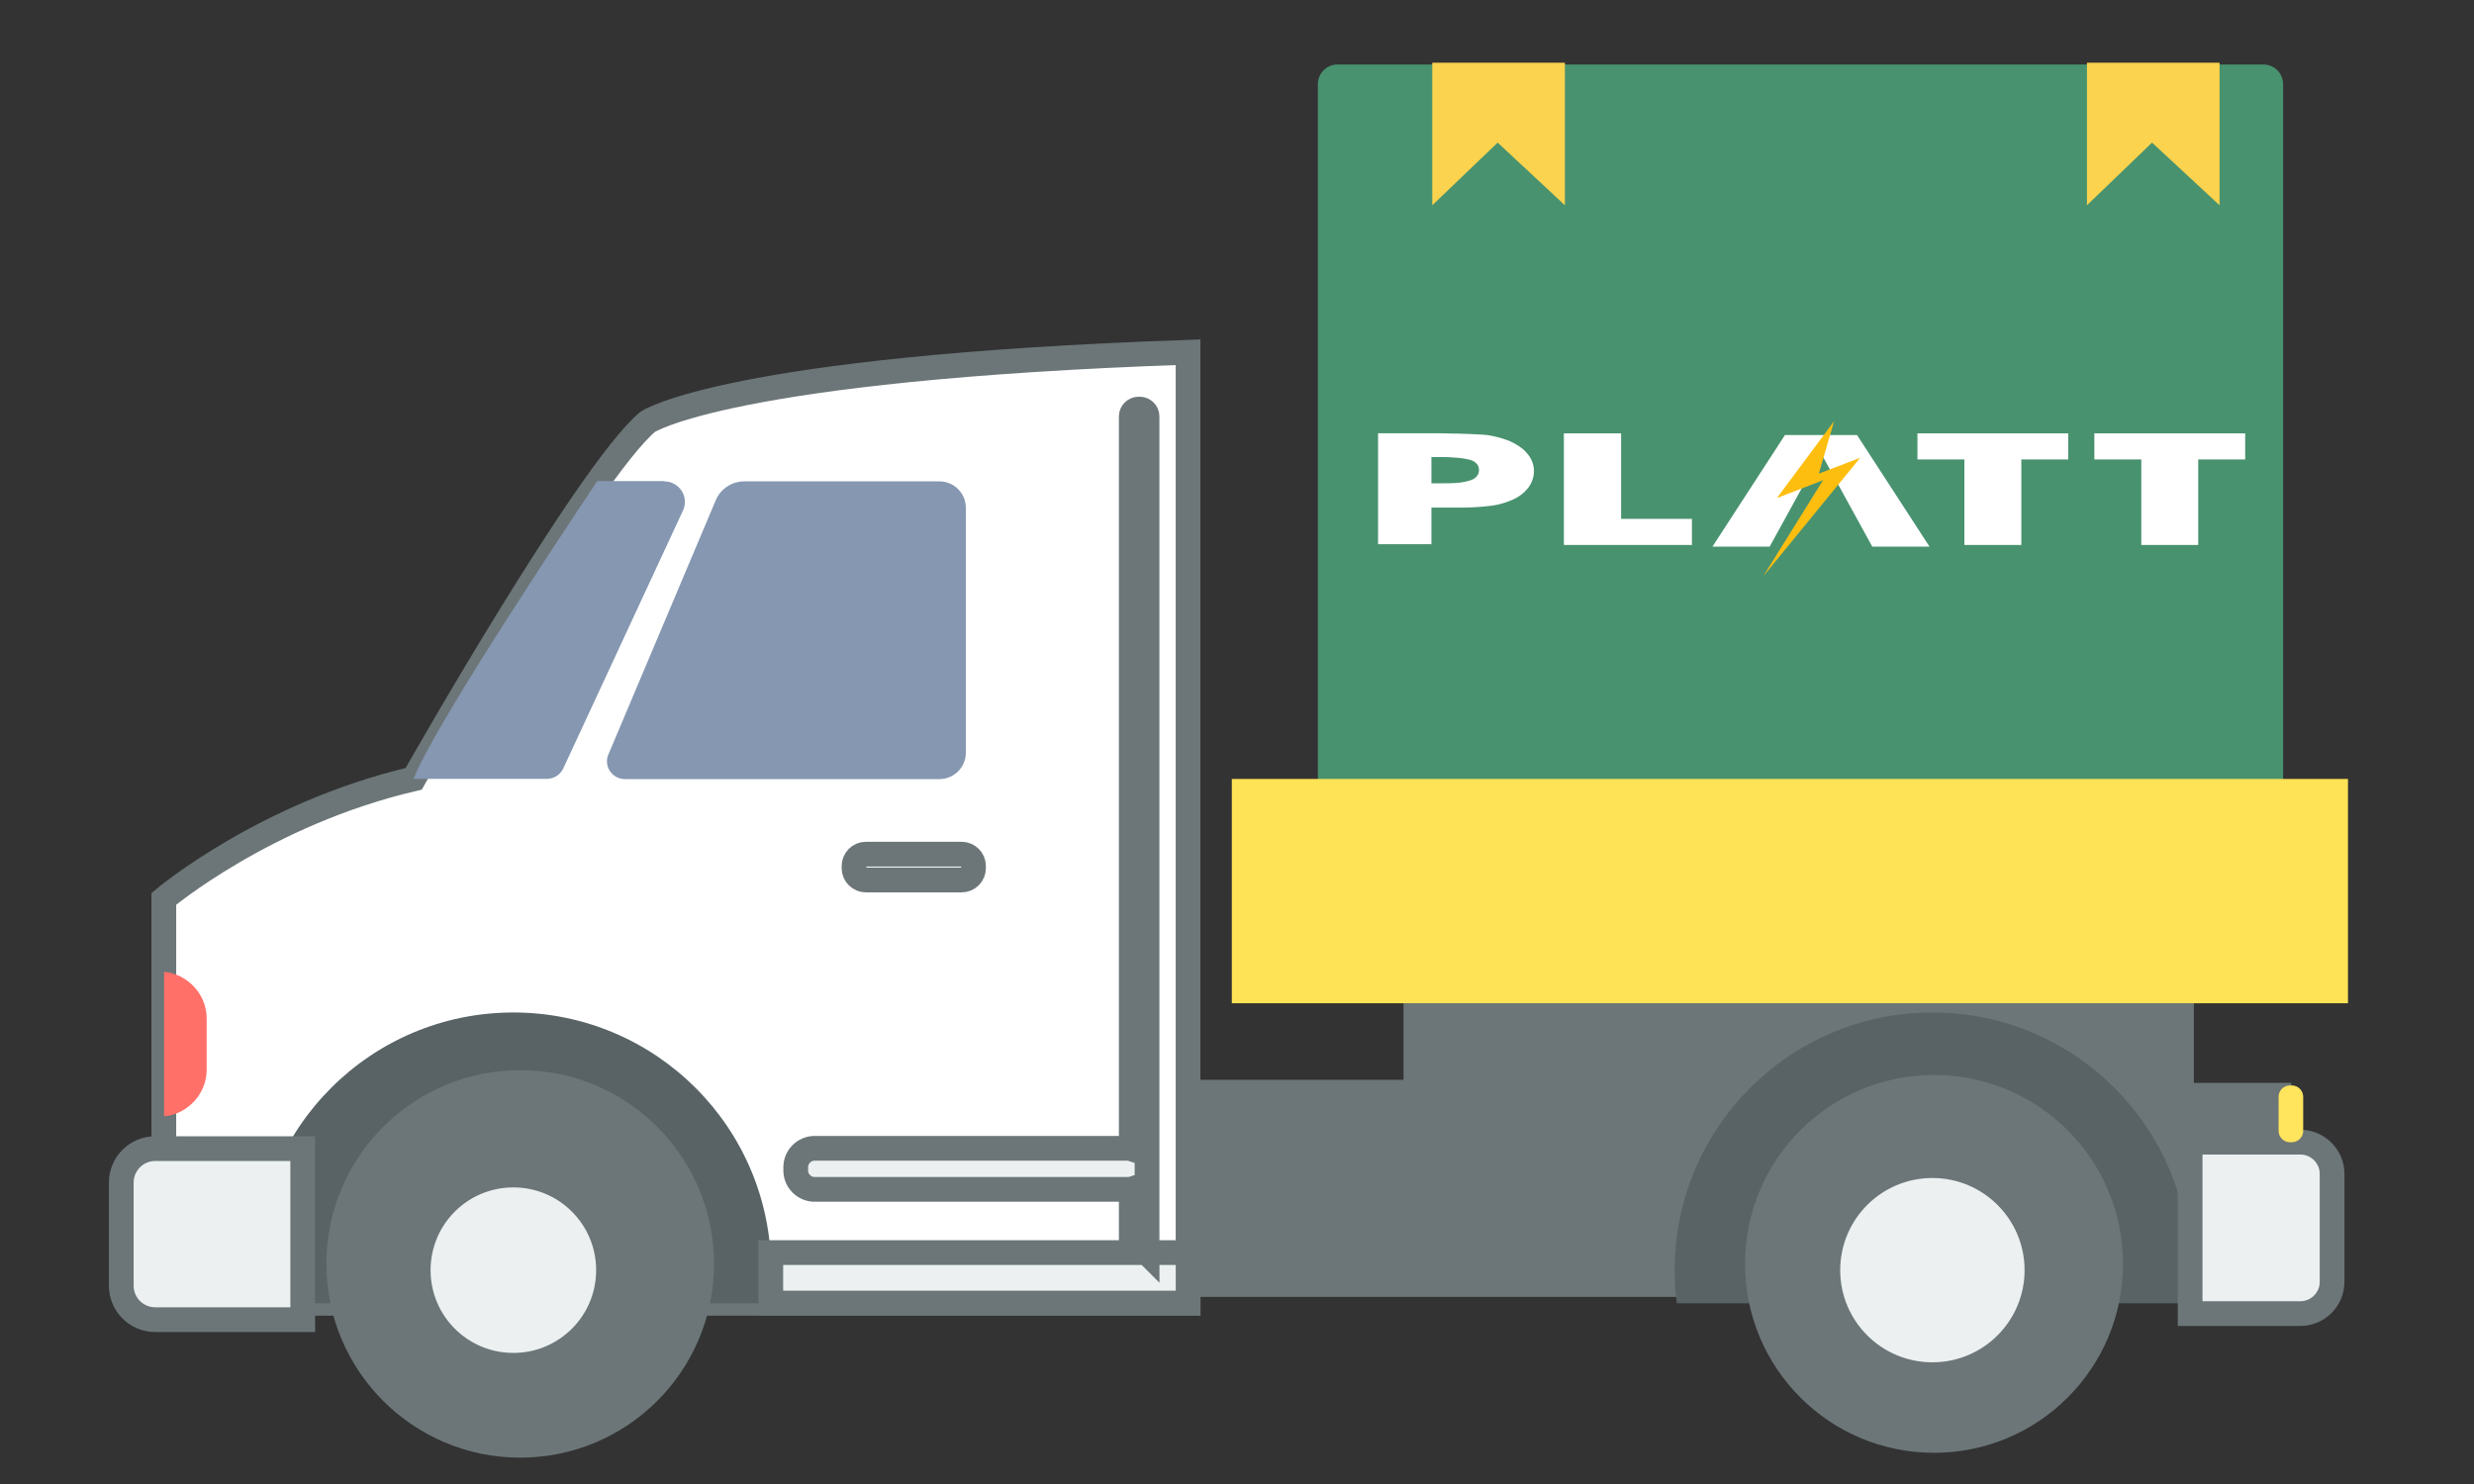 <?xml version="1.0" encoding="UTF-8" standalone="no"?>
<!-- Generator: Adobe Illustrator 19.0.0, SVG Export Plug-In . SVG Version: 6.00 Build 0)  -->

<svg
   xmlns:dc="http://purl.org/dc/elements/1.1/"
   xmlns:cc="http://creativecommons.org/ns#"
   xmlns:rdf="http://www.w3.org/1999/02/22-rdf-syntax-ns#"
   xmlns:svg="http://www.w3.org/2000/svg"
   xmlns="http://www.w3.org/2000/svg"
   xmlns:sodipodi="http://sodipodi.sourceforge.net/DTD/sodipodi-0.dtd"
   xmlns:inkscape="http://www.inkscape.org/namespaces/inkscape"
   version="1.1"
   id="Layer_1"
   x="0px"
   y="0px"
   viewBox="0 0 50 30"
   xml:space="preserve"
   sodipodi:docname="delivery-truck.svg"
   inkscape:version="0.92.1 r15371"
   width="50"
   height="30"
   inkscape:export-filename="C:\Users\nick\Desktop\git\image-storage\platt\delivery-truck.png"
   inkscape:export-xdpi="96"
   inkscape:export-ydpi="96"><rect x="0" y="0" width="50" height="30" fill="#333333" stroke="none"/><defs
   id="defs3725" /><sodipodi:namedview
   pagecolor="#ffffff"
   bordercolor="#666666"
   borderopacity="1"
   objecttolerance="10"
   gridtolerance="10"
   guidetolerance="10"
   inkscape:pageopacity="0"
   inkscape:pageshadow="2"
   inkscape:window-width="1600"
   inkscape:window-height="837"
   id="namedview3723"
   showgrid="false"
   inkscape:zoom="5.1171876"
   inkscape:cx="47.908196"
   inkscape:cy="50.51511"
   inkscape:window-x="-8"
   inkscape:window-y="-8"
   inkscape:window-maximized="1"
   inkscape:current-layer="Layer_1" />





















<path
   inkscape:connector-curvature="0"
   style="fill:#48926f;fill-opacity:1;stroke-width:0.089"
   d="M 45.744,1.304 H 27.033 c -0.221,0 -0.399,0.178 -0.399,0.399 V 15.935 c 0,0.221 0.178,0.399 0.399,0.399 h 18.71 c 0.221,0 0.399,-0.178 0.399,-0.399 V 1.703 c -9e-5,-0.221 -0.178,-0.399 -0.399,-0.399 z"
   id="path3756" /><polygon
   transform="matrix(-0.089,0,0,0.089,47.82,-8.402)"
   style="fill:#fcd34e"
   points="63.398,108.644 63.398,141.03 48.615,126.797 33.281,141.03 33.281,108.644 "
   id="polygon3758" /><path
   inkscape:connector-curvature="0"
   style="fill:#ffffff;stroke-width:0.5;stroke:#6c7678;stroke-opacity:1;stroke-miterlimit:4;stroke-dasharray:none"
   d="M 24.011,7.121 V 26.347 H 15.578 5.995 V 23.343 H 3.311 v -5.172 c 0,0 2.045,-1.726 5.049,-2.426 0,0 3.514,-6.198 4.73,-7.217 0,0 1.597,-1.087 10.921,-1.407 z"
   id="path3760" /><polygon
   transform="matrix(-0.089,0,0,0.089,47.82,-8.402)"
   style="fill:#6c7678"
   points="218.594,322.286 39.057,322.286 39.125,322.493 39.125,340.371 16.984,340.371 16.984,388.985 266.521,388.985 266.521,339.683 218.594,339.683 "
   id="polygon3762" /><polygon
   transform="matrix(-0.089,0,0,0.089,47.82,-8.402)"
   style="fill:#ffe356;fill-opacity:1"
   points="4.126,322.286 39.057,322.286 218.594,322.286 257.582,322.286 257.582,271.334 4.126,271.334 "
   id="polygon3764" /><path
   inkscape:connector-curvature="0"
   style="fill:#596366;stroke-width:0.089"
   d="m 5.209,26.347 c -0.031,-0.221 -0.043,-0.442 -0.043,-0.67 0,-2.875 2.328,-5.209 5.209,-5.209 2.875,0 5.209,2.328 5.209,5.209 0,0.227 -0.018,0.448 -0.043,0.67 H 5.215 Z m 28.679,0 c -0.031,-0.221 -0.043,-0.442 -0.043,-0.67 0,-2.875 2.328,-5.209 5.209,-5.209 2.875,0 5.203,2.328 5.203,5.209 0,0.227 -0.018,0.448 -0.043,0.67 z"
   id="path3766" /><g
   transform="matrix(-0.089,0,0,0.089,47.82,-8.402)"
   id="g3772"><path
     inkscape:connector-curvature="0"
     style="fill:#6c7678"
     d="m 463.179,381.49 c 0,24.273 -19.666,44.008 -44.008,44.008 -24.273,0 -44.008,-19.666 -44.008,-44.008 0,-24.273 19.666,-44.008 44.008,-44.008 24.274,10e-4 44.008,19.667 44.008,44.008 z"
     id="path3768" /><path
     inkscape:connector-curvature="0"
     style="fill:#6c7678"
     d="m 141.03,381.49 c 0,23.723 -19.185,42.907 -42.907,42.907 -23.722,0 -42.907,-19.185 -42.907,-42.907 0,-23.722 19.185,-42.907 42.907,-42.907 23.722,0 42.907,19.184 42.907,42.907 z"
     id="path3770" /></g><path
   inkscape:connector-curvature="0"
   style="fill:#ecf0f1;stroke-width:0.5;stroke-miterlimit:4;stroke-dasharray:none;stroke:#6c7678;stroke-opacity:1"
   d="m 44.263,26.555 h 2.23 c 0.35,0 0.639,-0.289 0.639,-0.639 v -2.187 c 0,-0.35 -0.289,-0.639 -0.639,-0.639 H 44.263 v 3.464 z M 8.452,25.677 c 0,1.063 0.86,1.923 1.923,1.923 1.063,0 1.923,-0.86 1.923,-1.923 0,-1.063 -0.86,-1.923 -1.923,-1.923 -1.063,0 -1.923,0.86 -1.923,1.923 z m 28.489,0 c 0,1.167 0.946,2.113 2.113,2.113 1.167,0 2.113,-0.946 2.113,-2.113 0,-1.167 -0.946,-2.113 -2.113,-2.113 -1.167,0 -2.113,0.946 -2.113,2.113 z M 23.182,25.327 V 23.669 23.601 8.417 c 0,-0.08 -0.068,-0.147 -0.147,-0.147 H 23.01 c -0.08,0 -0.147,0.068 -0.147,0.147 V 23.22 c -0.018,-0.006 -0.043,-0.006 -0.061,-0.006 h -6.339 c -0.209,0 -0.381,0.172 -0.381,0.381 v 0.068 c 0,0.209 0.172,0.381 0.381,0.381 h 6.339 c 0.018,0 0.043,0 0.061,-0.006 v 1.284 h -7.285 v 1.02 h 8.434 v -1.02 h -0.829 v 0.006 z M 3.139,26.678 h 2.979 v -3.458 H 3.139 c -0.381,0 -0.688,0.307 -0.688,0.688 v 2.082 c 0,0.381 0.307,0.688 0.688,0.688 z M 17.5,17.79 h 1.935 c 0.135,0 0.24,-0.111 0.24,-0.24 v -0.043 c 0,-0.135 -0.111,-0.24 -0.24,-0.24 h -1.935 c -0.135,0 -0.24,0.111 -0.24,0.24 v 0.043 c 0,0.135 0.111,0.24 0.24,0.24 z"
   id="path3774" /><path
   inkscape:connector-curvature="0"
   style="fill:#ffe45e;stroke-width:0.089"
   d="m 46.278,23.091 h 0.043 c 0.123,0 0.227,-0.104 0.227,-0.227 v -0.694 c 0,-0.123 -0.104,-0.227 -0.227,-0.227 h -0.043 c -0.123,0 -0.227,0.104 -0.227,0.227 v 0.694 c 0,0.123 0.104,0.227 0.227,0.227 z"
   id="path3776" /><path
   inkscape:connector-curvature="0"
   style="fill:#8597b1;stroke-width:0.089"
   d="m 13.428,9.725 h -1.357 c 0,0 -3.323,4.951 -3.71,6.02 h 2.69 c 0.141,0 0.27,-0.08 0.332,-0.209 l 2.42,-5.215 c 0.129,-0.276 -0.074,-0.59 -0.381,-0.59 z m -1.13,5.522 2.168,-5.135 c 0.098,-0.233 0.326,-0.381 0.577,-0.381 h 3.943 c 0.295,0 0.534,0.24 0.534,0.534 v 4.951 c 0,0.295 -0.24,0.534 -0.534,0.534 h -6.357 c -0.258,0 -0.436,-0.264 -0.332,-0.504 z"
   id="path3778" /><path
   inkscape:connector-curvature="0"
   style="fill:#ff7069;stroke-width:0.089"
   d="m 3.317,19.645 c 0.479,0.049 0.86,0.455 0.86,0.946 v 1.032 c 0,0.491 -0.381,0.897 -0.86,0.946 v -2.93 z"
   id="path3780" /><polygon
   transform="matrix(-0.089,0,0,0.089,47.82,-8.402)"
   style="fill:#fcd34e"
   points="212.061,108.644 212.061,141.03 197.209,126.797 181.944,141.03 181.944,108.644 "
   id="polygon3788" /><path
   inkscape:connector-curvature="0"
   d="m 30.872,9.178 c -0.072,-0.101 -0.201,-0.184 -0.352,-0.257 a 1.99,1.99 0 0 0 -0.48,-0.128 c -0.14,-0.011 -0.347,-0.022 -0.631,-0.028 -0.106,0 -0.229,-0.006 -0.357,-0.006 h -1.201 v 2.243 h 1.078 v -0.741 h 0.48 a 5.12,5.12 0 0 0 0.693,-0.033 1.485,1.485 0 0 0 0.419,-0.106 0.811,0.811 0 0 0 0.352,-0.246 0.551,0.551 0 0 0 0.128,-0.358 0.528,0.528 0 0 0 -0.128,-0.34 m -1.151,0.53 a 1.167,1.167 0 0 1 -0.313,0.056 c -0.078,0.006 -0.167,0.006 -0.262,0.006 h -0.218 v -0.53 h 0.229 c 0.095,0 0.179,0.006 0.251,0.011 a 1.576,1.576 0 0 1 0.319,0.05 c 0.106,0.039 0.162,0.106 0.162,0.201 0,0.095 -0.056,0.167 -0.167,0.207"
   style="fill:#ffffff;stroke-width:0.056"
   id="path3731" /><polygon
   points="113.27,35.29 113.27,44.71 67.06,44.71 67.06,4.42 87.71,4.42 87.71,35.29 "
   style="fill:#ffffff"
   id="polygon3733"
   transform="matrix(0.056,0,0,0.056,27.851,8.513)" /><polygon
   points="211.6,44.71 211.6,13.84 194.66,13.84 194.66,4.42 249.09,4.42 249.09,13.84 232.15,13.84 232.15,44.71 "
   style="fill:#ffffff"
   id="polygon3735"
   transform="matrix(0.056,0,0,0.056,27.851,8.513)" /><polygon
   points="275.45,44.71 275.45,13.84 258.51,13.84 258.51,4.42 312.94,4.42 312.94,13.84 295.99,13.84 295.99,44.71 "
   style="fill:#ffffff"
   id="polygon3737"
   transform="matrix(0.056,0,0,0.056,27.851,8.513)" /><polygon
   points="146.85,5.02 120.68,45.31 141.33,45.31 159.85,11.59 178.36,45.31 199.01,45.31 172.85,5.02 159.85,5.02 159.84,5.02 "
   style="fill:#ffffff"
   id="polygon3739"
   transform="matrix(0.056,0,0,0.056,27.851,8.513)" /><polygon
   points="174.01,13.23 159.07,18.95 164.59,0 143.94,27.77 160.58,21.35 138.93,56.13 "
   style="fill:#febe10"
   id="polygon3741"
   transform="matrix(0.056,0,0,0.056,27.851,8.513)" /></svg>